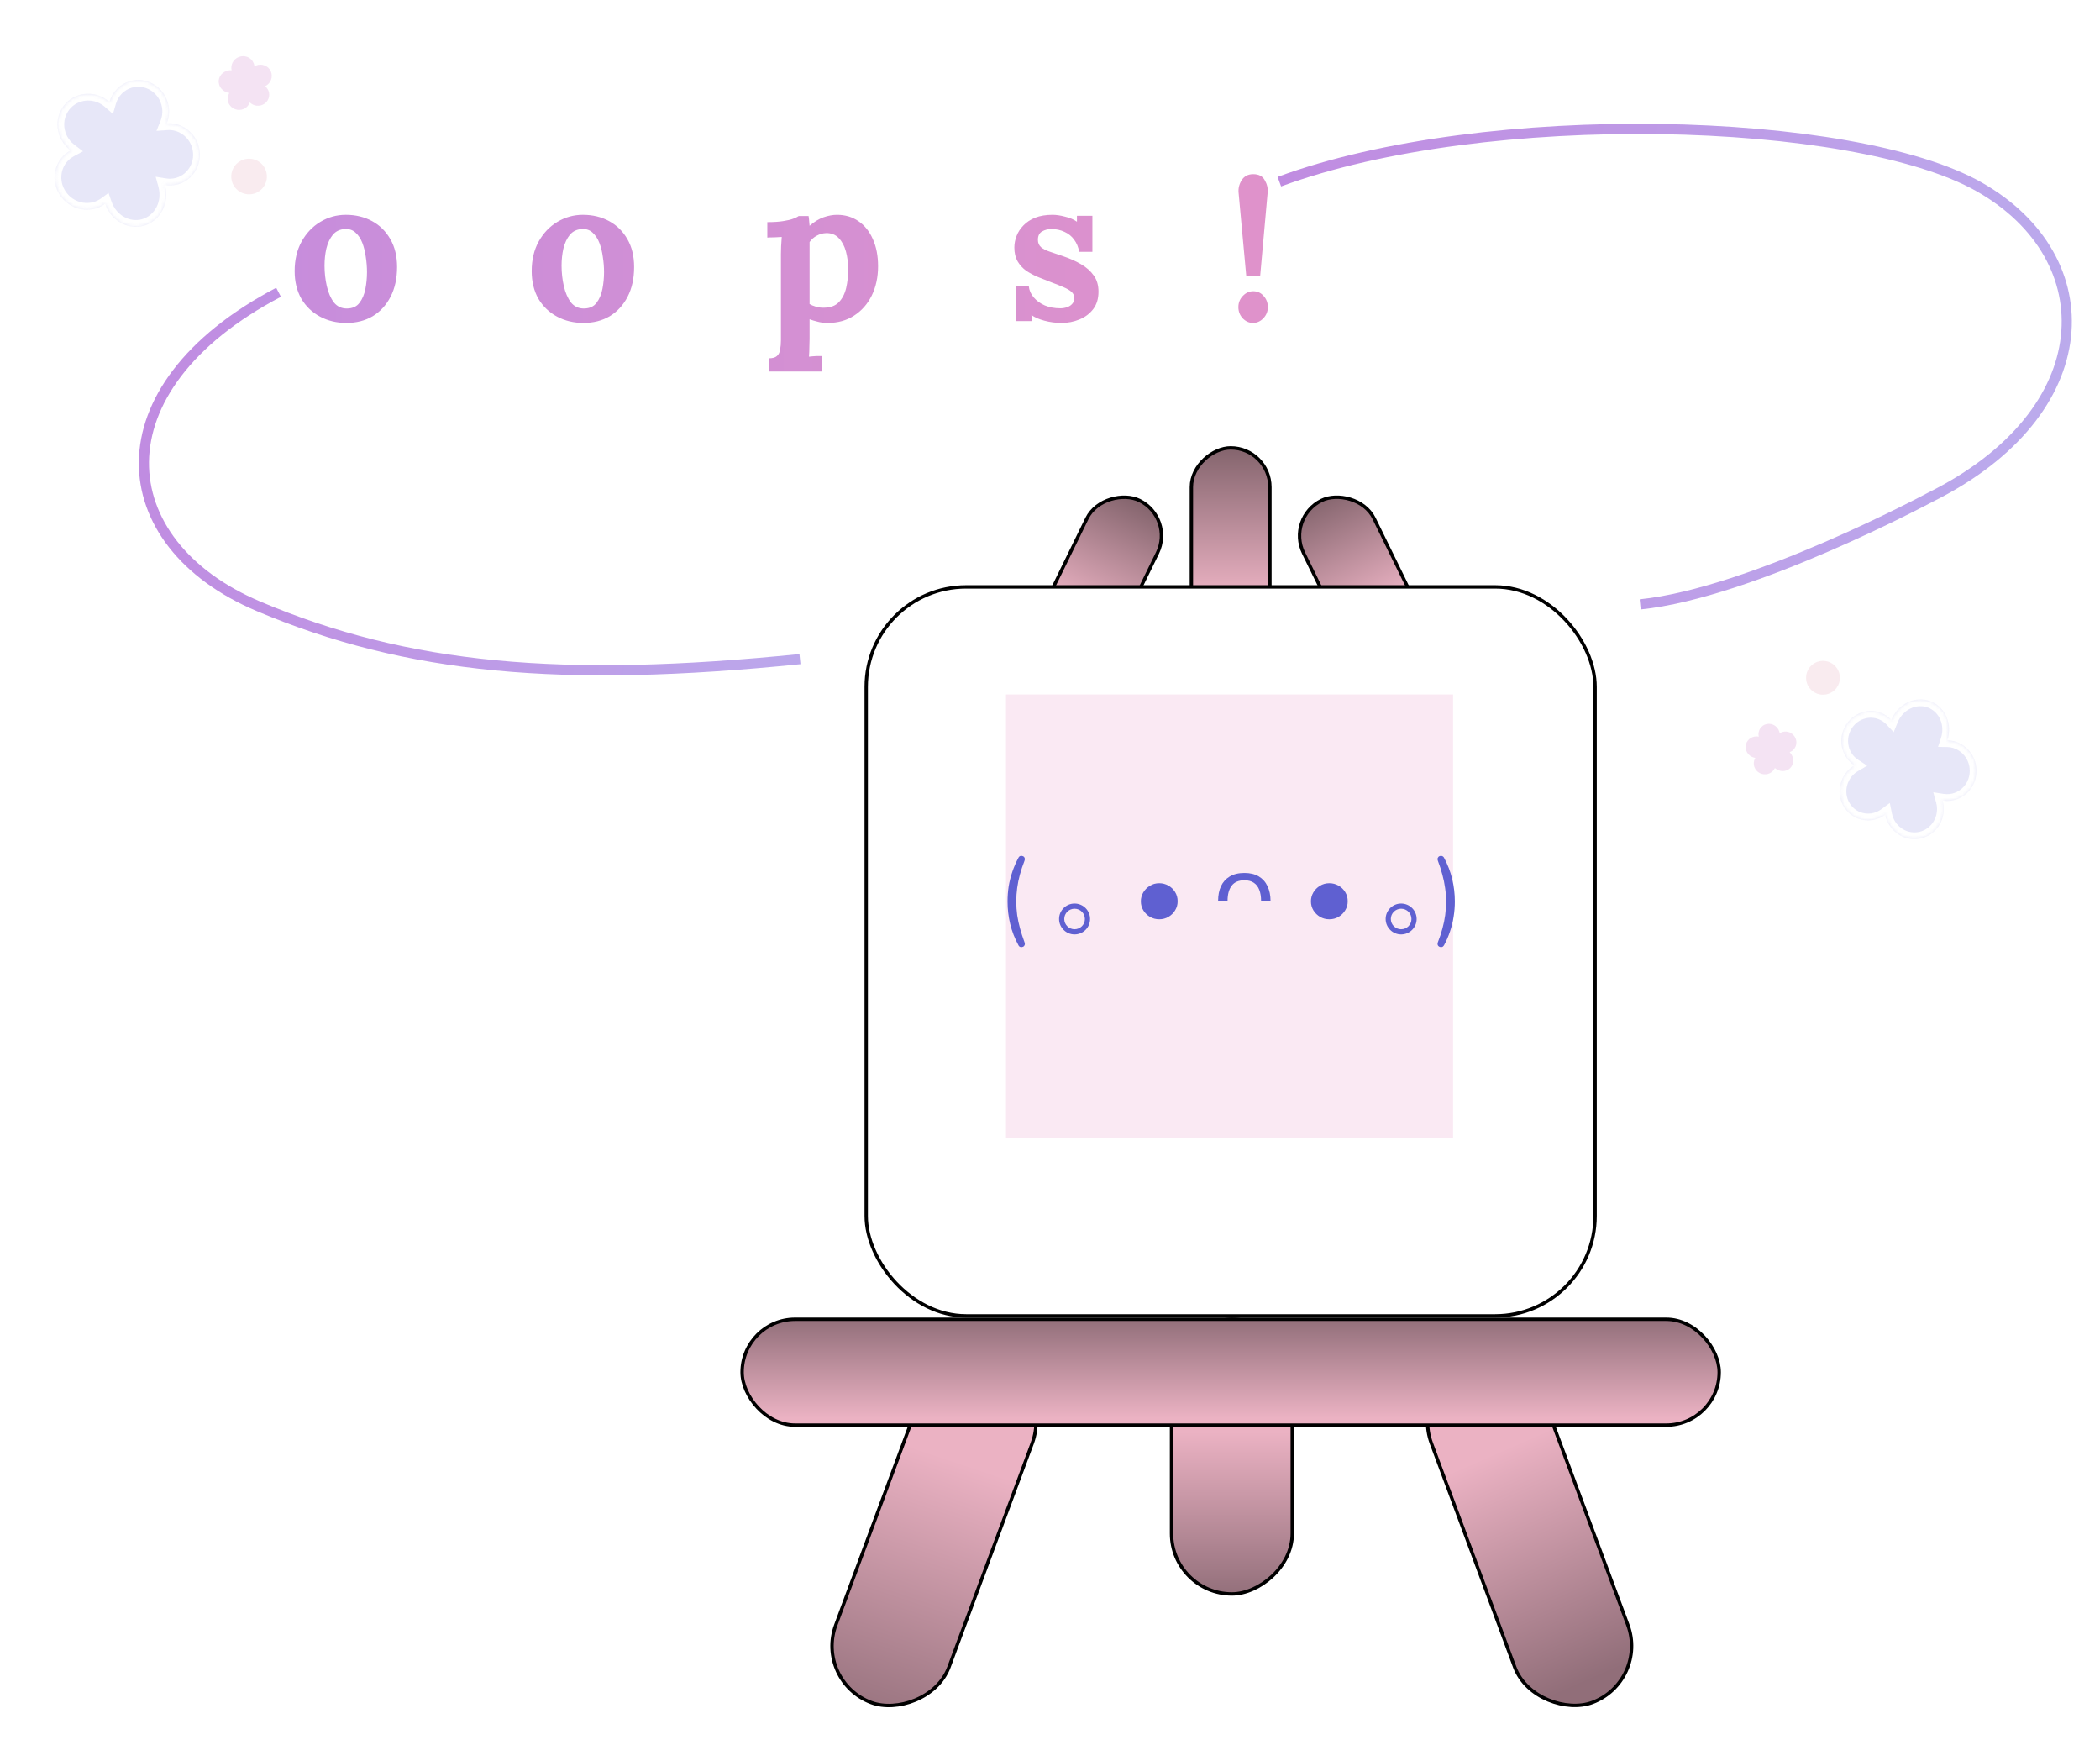 <svg width="620" height="515" viewBox="0 0 620 515" fill="none" xmlns="http://www.w3.org/2000/svg">
<g filter="url(#filter0_d_0_1)">
<rect x="374.925" y="124.203" width="81.078" height="23.184" rx="11.592" transform="rotate(90 374.925 124.203)" fill="url(#paint0_linear_0_1)" stroke="black"/>
<rect x="346.819" y="144.824" width="81.078" height="23.184" rx="11.592" transform="rotate(116.08 346.819 144.824)" fill="url(#paint1_linear_0_1)" stroke="black"/>
<rect x="0.669" y="0.229" width="81.078" height="23.184" rx="11.592" transform="matrix(0.44 0.898 0.898 -0.44 379.258 144.324)" fill="url(#paint2_linear_0_1)" stroke="black"/>
<rect x="381.521" y="381.43" width="81.078" height="35.642" rx="17.821" transform="rotate(90 381.521 381.43)" fill="url(#paint3_linear_0_1)" stroke="black"/>
<rect x="310.965" y="401.33" width="106.122" height="35.642" rx="17.821" transform="rotate(110.409 310.965 401.33)" fill="url(#paint4_linear_0_1)" stroke="black"/>
<rect x="0.643" y="0.294" width="106.122" height="35.642" rx="17.821" transform="matrix(0.349 0.937 0.937 -0.349 415.874 400.83)" fill="url(#paint5_linear_0_1)" stroke="black"/>
<rect x="255.74" y="165.242" width="215.188" height="215.188" rx="29.5" fill="white" stroke="black"/>
<rect x="219.098" y="381.43" width="288.471" height="31.245" rx="15.623" fill="url(#paint6_linear_0_1)" stroke="black"/>
</g>
<g filter="url(#filter1_f_0_1)">
<mask id="path-9-inside-1_0_1" fill="white">
<path fill-rule="evenodd" clip-rule="evenodd" d="M58.654 43.103C57.429 38.816 53.436 36.09 49.257 36.401C50.007 34.548 50.166 32.423 49.568 30.331C48.171 25.441 43.173 22.582 38.405 23.944C35.364 24.813 33.151 27.188 32.309 30.062C28.59 26.793 22.996 26.881 19.561 30.356C15.995 33.965 16.107 39.859 19.813 43.522C20.131 43.836 20.465 44.123 20.812 44.384C20.052 44.796 19.34 45.324 18.703 45.969C15.136 49.578 15.249 55.473 18.955 59.135C22.305 62.447 27.446 62.8 31.037 60.171C32.742 65.114 37.757 67.987 42.501 66.632C47.383 65.237 50.143 59.889 48.711 54.646C49.956 54.851 51.261 54.791 52.548 54.423C57.317 53.06 60.051 47.992 58.654 43.103Z"/>
</mask>
<path fill-rule="evenodd" clip-rule="evenodd" d="M58.654 43.103C57.429 38.816 53.436 36.09 49.257 36.401C50.007 34.548 50.166 32.423 49.568 30.331C48.171 25.441 43.173 22.582 38.405 23.944C35.364 24.813 33.151 27.188 32.309 30.062C28.59 26.793 22.996 26.881 19.561 30.356C15.995 33.965 16.107 39.859 19.813 43.522C20.131 43.836 20.465 44.123 20.812 44.384C20.052 44.796 19.34 45.324 18.703 45.969C15.136 49.578 15.249 55.473 18.955 59.135C22.305 62.447 27.446 62.8 31.037 60.171C32.742 65.114 37.757 67.987 42.501 66.632C47.383 65.237 50.143 59.889 48.711 54.646C49.956 54.851 51.261 54.791 52.548 54.423C57.317 53.06 60.051 47.992 58.654 43.103Z" fill="#5F60D1" fill-opacity="0.15"/>
<path d="M49.257 36.401L47.403 35.65L46.194 38.635L49.405 38.396L49.257 36.401ZM32.309 30.062L30.988 31.564L33.345 33.636L34.228 30.625L32.309 30.062ZM19.561 30.356L18.139 28.95L18.139 28.95L19.561 30.356ZM19.813 43.522L18.407 44.944L18.407 44.944L19.813 43.522ZM20.812 44.384L21.765 46.143L24.506 44.658L22.014 42.785L20.812 44.384ZM18.703 45.969L20.125 47.375L20.125 47.375L18.703 45.969ZM18.955 59.135L17.549 60.558L17.549 60.558L18.955 59.135ZM31.037 60.171L32.928 59.519L32.043 56.955L29.855 58.557L31.037 60.171ZM48.711 54.646L49.035 52.672L45.96 52.167L46.781 55.173L48.711 54.646ZM49.405 38.396C52.624 38.156 55.763 40.263 56.731 43.653L60.577 42.554C59.096 37.369 54.248 34.024 49.108 34.407L49.405 38.396ZM47.645 30.88C48.117 32.533 47.99 34.2 47.403 35.65L51.11 37.152C52.024 34.896 52.215 32.313 51.491 29.782L47.645 30.88ZM38.954 25.867C42.616 24.822 46.539 27.007 47.645 30.88L51.491 29.782C49.804 23.876 43.731 20.343 37.855 22.021L38.954 25.867ZM34.228 30.625C34.89 28.366 36.615 26.536 38.954 25.867L37.855 22.021C34.114 23.09 31.413 26.009 30.389 29.499L34.228 30.625ZM20.983 31.762C23.637 29.077 28.025 28.96 30.988 31.564L33.629 28.56C29.154 24.626 22.354 24.685 18.139 28.95L20.983 31.762ZM21.219 42.099C18.263 39.178 18.228 34.549 20.983 31.762L18.139 28.95C13.761 33.38 13.952 40.541 18.407 44.944L21.219 42.099ZM22.014 42.785C21.738 42.579 21.473 42.35 21.219 42.099L18.407 44.944C18.79 45.322 19.192 45.668 19.611 45.983L22.014 42.785ZM20.125 47.375C20.622 46.872 21.175 46.462 21.765 46.143L19.86 42.626C18.928 43.13 18.058 43.777 17.28 44.563L20.125 47.375ZM20.361 57.713C17.404 54.791 17.37 50.163 20.125 47.375L17.28 44.563C12.902 48.993 13.093 56.154 17.549 60.558L20.361 57.713ZM29.855 58.557C27.076 60.593 23.03 60.351 20.361 57.713L17.549 60.558C21.581 64.543 27.816 65.008 32.218 61.784L29.855 58.557ZM41.952 64.709C38.351 65.737 34.329 63.581 32.928 59.519L29.146 60.823C31.155 66.646 37.162 70.237 43.05 68.555L41.952 64.709ZM46.781 55.173C47.96 59.49 45.654 63.651 41.952 64.709L43.05 68.555C49.111 66.824 52.325 60.288 50.64 54.119L46.781 55.173ZM51.999 52.5C51.002 52.784 49.996 52.83 49.035 52.672L48.386 56.62C49.916 56.871 51.519 56.797 53.098 56.346L51.999 52.5ZM56.731 43.653C57.837 47.525 55.661 51.454 51.999 52.5L53.098 56.346C58.974 54.667 62.264 48.46 60.577 42.554L56.731 43.653Z" fill="white" mask="url(#path-9-inside-1_0_1)"/>
</g>
<g filter="url(#filter2_f_0_1)">
<path fill-rule="evenodd" clip-rule="evenodd" d="M70.166 32.418C71.775 32.618 73.255 31.669 73.745 30.226C74.259 30.74 74.947 31.095 75.732 31.193C77.567 31.42 79.235 30.154 79.457 28.364C79.599 27.223 79.119 26.145 78.277 25.454C79.9 24.674 80.665 22.79 79.991 21.146C79.29 19.439 77.301 18.639 75.548 19.359C75.398 19.42 75.254 19.491 75.118 19.57C75.088 19.257 75.012 18.943 74.887 18.638C74.186 16.931 72.197 16.131 70.444 16.851C68.859 17.502 68.01 19.172 68.38 20.748C66.483 20.616 64.808 21.886 64.587 23.666C64.36 25.499 65.758 27.183 67.716 27.449C67.471 27.837 67.305 28.282 67.246 28.765C67.024 30.555 68.331 32.191 70.166 32.418Z" fill="#D691D2" fill-opacity="0.25"/>
</g>
<g filter="url(#filter3_f_0_1)">
<circle cx="73.535" cy="52.107" r="5.257" transform="rotate(-164.038 73.535 52.107)" fill="#EBB2C3" fill-opacity="0.25"/>
</g>
<g filter="url(#filter4_f_0_1)">
<mask id="path-13-inside-2_0_1" fill="white">
<path fill-rule="evenodd" clip-rule="evenodd" d="M544.248 215.454C542.698 219.396 544.138 223.757 547.472 225.934C545.836 226.899 544.49 228.411 543.733 230.334C541.966 234.829 544.087 239.871 548.471 241.595C551.266 242.694 554.306 242.179 556.6 240.497C557.52 245.109 561.792 248.27 566.388 247.63C571.161 246.966 574.477 242.453 573.795 237.551C573.736 237.131 573.65 236.721 573.539 236.324C574.351 236.452 575.193 236.465 576.046 236.346C580.819 235.681 584.136 231.168 583.453 226.266C582.836 221.834 579.161 218.601 574.934 218.513C576.5 213.8 574.374 208.737 570.012 207.022C565.524 205.258 560.356 207.701 558.411 212.483C557.589 211.609 556.57 210.902 555.386 210.437C551.002 208.713 546.015 210.959 544.248 215.454Z"/>
</mask>
<path fill-rule="evenodd" clip-rule="evenodd" d="M544.248 215.454C542.698 219.396 544.138 223.757 547.472 225.934C545.836 226.899 544.49 228.411 543.733 230.334C541.966 234.829 544.087 239.871 548.471 241.595C551.266 242.694 554.306 242.179 556.6 240.497C557.52 245.109 561.792 248.27 566.388 247.63C571.161 246.966 574.477 242.453 573.795 237.551C573.736 237.131 573.65 236.721 573.539 236.324C574.351 236.452 575.193 236.465 576.046 236.346C580.819 235.681 584.136 231.168 583.453 226.266C582.836 221.834 579.161 218.601 574.934 218.513C576.5 213.8 574.374 208.737 570.012 207.022C565.524 205.258 560.356 207.701 558.411 212.483C557.589 211.609 556.57 210.902 555.386 210.437C551.002 208.713 546.015 210.959 544.248 215.454Z" fill="#5F60D1" fill-opacity="0.15"/>
<path d="M547.472 225.934L548.488 227.657L551.262 226.02L548.565 224.259L547.472 225.934ZM556.6 240.497L558.562 240.106L557.948 237.029L555.418 238.884L556.6 240.497ZM566.388 247.63L566.112 245.649L566.112 245.649L566.388 247.63ZM573.795 237.551L571.814 237.827L571.814 237.827L573.795 237.551ZM573.539 236.324L573.851 234.349L570.771 233.862L571.613 236.864L573.539 236.324ZM576.046 236.346L576.322 238.327L576.322 238.327L576.046 236.346ZM583.453 226.266L581.472 226.542L581.472 226.542L583.453 226.266ZM574.934 218.513L573.036 217.883L572.18 220.457L574.892 220.513L574.934 218.513ZM558.411 212.483L556.954 213.853L559.09 216.122L560.263 213.236L558.411 212.483ZM548.565 224.259C546.038 222.609 544.901 219.259 546.109 216.186L542.386 214.722C540.495 219.533 542.238 224.905 546.378 227.609L548.565 224.259ZM545.595 231.066C546.184 229.568 547.226 228.401 548.488 227.657L546.455 224.211C544.445 225.397 542.796 227.253 541.872 229.603L545.595 231.066ZM549.203 239.734C545.89 238.431 544.214 234.578 545.595 231.066L541.872 229.603C539.718 235.081 542.284 241.311 547.739 243.456L549.203 239.734ZM555.418 238.884C553.641 240.187 551.319 240.566 549.203 239.734L547.739 243.456C551.213 244.822 554.971 244.172 557.783 242.11L555.418 238.884ZM566.112 245.649C562.616 246.136 559.285 243.731 558.562 240.106L554.639 240.888C555.756 246.487 560.967 250.404 566.664 249.611L566.112 245.649ZM571.814 237.827C572.351 241.685 569.742 245.144 566.112 245.649L566.664 249.611C572.58 248.787 576.604 243.221 575.776 237.275L571.814 237.827ZM571.613 236.864C571.7 237.175 571.768 237.496 571.814 237.827L575.776 237.275C575.705 236.765 575.6 236.268 575.465 235.784L571.613 236.864ZM575.77 234.365C575.115 234.456 574.471 234.446 573.851 234.349L573.227 238.3C574.231 238.458 575.271 238.473 576.322 238.327L575.77 234.365ZM581.472 226.542C582.009 230.4 579.4 233.859 575.77 234.365L576.322 238.327C582.239 237.503 586.262 231.937 585.434 225.991L581.472 226.542ZM574.892 220.513C578.114 220.58 580.987 223.059 581.472 226.542L585.434 225.991C584.685 220.609 580.208 216.622 574.975 216.514L574.892 220.513ZM569.281 208.884C572.535 210.163 574.308 214.053 573.036 217.883L576.832 219.144C578.691 213.547 576.213 207.312 570.744 205.161L569.281 208.884ZM560.263 213.236C561.846 209.344 565.934 207.568 569.281 208.884L570.744 205.161C565.115 202.948 558.865 206.058 556.558 211.729L560.263 213.236ZM554.654 212.298C555.557 212.653 556.33 213.19 556.954 213.853L559.867 211.112C558.848 210.029 557.583 209.151 556.118 208.575L554.654 212.298ZM546.109 216.186C547.49 212.675 551.342 210.995 554.654 212.298L556.118 208.575C550.662 206.43 544.541 209.243 542.386 214.722L546.109 216.186Z" fill="white" mask="url(#path-13-inside-2_0_1)"/>
</g>
<g filter="url(#filter5_f_0_1)">
<path fill-rule="evenodd" clip-rule="evenodd" d="M529.395 216.873C528.296 215.794 526.632 215.656 525.429 216.462C525.339 215.778 525.024 215.112 524.488 214.586C523.235 213.355 521.246 213.348 520.045 214.57C519.28 215.35 519.02 216.44 519.257 217.447C517.583 217.1 515.917 218.08 515.478 219.709C515.022 221.401 516.061 223.153 517.799 223.621C517.948 223.662 518.097 223.691 518.246 223.71C518.087 223.964 517.963 224.244 517.882 224.546C517.426 226.239 518.465 227.99 520.203 228.459C521.774 228.882 523.379 228.112 524.009 226.709C525.364 227.904 527.361 227.912 528.555 226.696C529.784 225.444 529.701 223.367 528.377 222.036C528.786 221.885 529.167 221.645 529.491 221.315C530.691 220.092 530.648 218.104 529.395 216.873Z" fill="#D691D2" fill-opacity="0.25"/>
</g>
<g filter="url(#filter6_f_0_1)">
<circle cx="538.215" cy="200.074" r="4.993" transform="rotate(53.37 538.215 200.074)" fill="#EBB2C3" fill-opacity="0.25"/>
</g>
<g filter="url(#filter7_d_0_1)">
<path d="M102.291 91.33C99.411 91.33 96.811 90.71 94.491 89.47C92.171 88.23 90.331 86.47 88.971 84.19C87.651 81.87 86.991 79.15 86.991 76.03C86.991 72.71 87.671 69.81 89.031 67.33C90.431 64.81 92.271 62.87 94.551 61.51C96.871 60.11 99.391 59.41 102.111 59.41C104.991 59.41 107.571 60.03 109.851 61.27C112.131 62.51 113.931 64.29 115.251 66.61C116.571 68.89 117.231 71.63 117.231 74.83C117.231 78.19 116.591 81.11 115.311 83.59C114.031 86.07 112.271 87.99 110.031 89.35C107.791 90.67 105.211 91.33 102.291 91.33ZM102.531 87.07C104.131 87.03 105.331 86.47 106.131 85.39C106.971 84.31 107.551 82.95 107.871 81.31C108.191 79.67 108.351 78.01 108.351 76.33C108.351 74.85 108.231 73.35 107.991 71.83C107.791 70.31 107.451 68.93 106.971 67.69C106.491 66.45 105.831 65.45 104.991 64.69C104.191 63.93 103.191 63.57 101.991 63.61C100.431 63.65 99.191 64.21 98.271 65.29C97.391 66.37 96.751 67.73 96.351 69.37C95.991 70.97 95.811 72.65 95.811 74.41C95.811 76.45 96.031 78.45 96.471 80.41C96.911 82.37 97.611 83.99 98.571 85.27C99.571 86.51 100.891 87.11 102.531 87.07ZM172.275 91.33C169.395 91.33 166.795 90.71 164.475 89.47C162.155 88.23 160.315 86.47 158.955 84.19C157.635 81.87 156.975 79.15 156.975 76.03C156.975 72.71 157.655 69.81 159.015 67.33C160.415 64.81 162.255 62.87 164.535 61.51C166.855 60.11 169.375 59.41 172.095 59.41C174.975 59.41 177.555 60.03 179.835 61.27C182.115 62.51 183.915 64.29 185.235 66.61C186.555 68.89 187.215 71.63 187.215 74.83C187.215 78.19 186.575 81.11 185.295 83.59C184.015 86.07 182.255 87.99 180.015 89.35C177.775 90.67 175.195 91.33 172.275 91.33ZM172.515 87.07C174.115 87.03 175.315 86.47 176.115 85.39C176.955 84.31 177.535 82.95 177.855 81.31C178.175 79.67 178.335 78.01 178.335 76.33C178.335 74.85 178.215 73.35 177.975 71.83C177.775 70.31 177.435 68.93 176.955 67.69C176.475 66.45 175.815 65.45 174.975 64.69C174.175 63.93 173.175 63.57 171.975 63.61C170.415 63.65 169.175 64.21 168.255 65.29C167.375 66.37 166.735 67.73 166.335 69.37C165.975 70.97 165.795 72.65 165.795 74.41C165.795 76.45 166.015 78.45 166.455 80.41C166.895 82.37 167.595 83.99 168.555 85.27C169.555 86.51 170.875 87.11 172.515 87.07ZM226.96 105.67V101.77C228.08 101.77 228.88 101.55 229.36 101.11C229.88 100.67 230.2 100.03 230.32 99.19C230.48 98.39 230.56 97.47 230.56 96.43V71.05C230.56 70.33 230.58 69.53 230.62 68.65C230.66 67.73 230.72 66.83 230.8 65.95C230.16 65.99 229.4 66.03 228.52 66.07C227.64 66.07 226.98 66.09 226.54 66.13V61.57C228.42 61.57 229.98 61.47 231.22 61.27C232.5 61.07 233.5 60.83 234.22 60.55C234.98 60.27 235.5 60.01 235.78 59.77H238.72C238.8 60.17 238.86 60.67 238.9 61.27C238.94 61.83 238.98 62.29 239.02 62.65C240.42 61.45 241.8 60.61 243.16 60.13C244.56 59.65 245.88 59.41 247.12 59.41C249.52 59.41 251.62 60.03 253.42 61.27C255.26 62.51 256.68 64.27 257.68 66.55C258.72 68.83 259.24 71.51 259.24 74.59C259.24 77.79 258.62 80.67 257.38 83.23C256.14 85.75 254.4 87.73 252.16 89.17C249.96 90.61 247.36 91.33 244.36 91.33C243.28 91.33 242.3 91.21 241.42 90.97C240.58 90.77 239.78 90.53 239.02 90.25V96.01C239.02 96.57 239 97.35 238.96 98.35C238.96 99.39 238.92 100.37 238.84 101.29C239.48 101.21 240.18 101.15 240.94 101.11C241.7 101.11 242.28 101.11 242.68 101.11V105.67H226.96ZM243.4 86.83C245.24 86.79 246.66 86.25 247.66 85.21C248.7 84.13 249.42 82.73 249.82 81.01C250.22 79.29 250.42 77.45 250.42 75.49C250.42 73.65 250.2 71.91 249.76 70.27C249.32 68.63 248.62 67.31 247.66 66.31C246.7 65.27 245.44 64.77 243.88 64.81C242.88 64.85 241.96 65.11 241.12 65.59C240.28 66.03 239.58 66.65 239.02 67.45C239.02 68.69 239.02 69.93 239.02 71.17C239.02 72.37 239.02 73.57 239.02 74.77C239.02 75.97 239.02 77.19 239.02 78.43C239.02 79.63 239.02 80.85 239.02 82.09C239.02 83.29 239.02 84.51 239.02 85.75C239.46 86.03 240.08 86.29 240.88 86.53C241.68 86.77 242.52 86.87 243.4 86.83ZM313.395 91.33C311.675 91.33 309.995 91.11 308.355 90.67C306.715 90.23 305.435 89.67 304.515 88.99L304.635 90.79H300.075L299.835 80.47H303.735C303.855 81.67 304.335 82.77 305.175 83.77C306.015 84.77 307.115 85.57 308.475 86.17C309.835 86.73 311.355 87.01 313.035 87.01C313.715 87.01 314.355 86.91 314.955 86.71C315.595 86.51 316.115 86.19 316.515 85.75C316.955 85.27 317.175 84.69 317.175 84.01C317.175 83.25 316.895 82.63 316.335 82.15C315.815 81.67 315.035 81.21 313.995 80.77C312.995 80.33 311.735 79.83 310.215 79.27C308.975 78.79 307.715 78.29 306.435 77.77C305.195 77.25 304.035 76.63 302.955 75.91C301.915 75.15 301.075 74.23 300.435 73.15C299.795 72.03 299.475 70.67 299.475 69.07C299.475 67.91 299.695 66.77 300.135 65.65C300.575 64.49 301.255 63.45 302.175 62.53C303.095 61.57 304.255 60.81 305.655 60.25C307.095 59.69 308.795 59.41 310.755 59.41C311.835 59.41 313.055 59.59 314.415 59.95C315.815 60.27 316.995 60.77 317.955 61.45V59.71H322.515V70.33H318.615C318.375 68.93 317.875 67.73 317.115 66.73C316.395 65.73 315.455 64.97 314.295 64.45C313.135 63.89 311.835 63.61 310.395 63.61C309.395 63.61 308.475 63.85 307.635 64.33C306.835 64.81 306.435 65.63 306.435 66.79C306.435 67.71 306.755 68.45 307.395 69.01C308.035 69.53 308.915 69.97 310.035 70.33C311.155 70.69 312.395 71.11 313.755 71.59C315.795 72.27 317.595 73.07 319.155 73.99C320.755 74.91 322.015 76.03 322.935 77.35C323.855 78.63 324.315 80.21 324.315 82.09C324.315 84.17 323.795 85.89 322.755 87.25C321.715 88.61 320.355 89.63 318.675 90.31C317.035 90.99 315.275 91.33 313.395 91.33ZM367.956 77.59L365.676 52.87C365.556 51.59 365.856 50.37 366.576 49.21C367.336 48.01 368.476 47.41 369.996 47.41C371.636 47.41 372.776 48.01 373.416 49.21C374.096 50.37 374.376 51.59 374.256 52.87L372.036 77.59H367.956ZM369.936 91.33C368.776 91.33 367.756 90.87 366.876 89.95C366.036 89.03 365.616 87.93 365.616 86.65C365.616 85.37 366.056 84.27 366.936 83.35C367.816 82.43 368.836 81.97 369.996 81.97C371.236 81.97 372.256 82.43 373.056 83.35C373.896 84.27 374.316 85.37 374.316 86.65C374.316 87.93 373.876 89.03 372.996 89.95C372.116 90.87 371.096 91.33 369.936 91.33Z" fill="url(#paint7_linear_0_1)"/>
</g>
<g filter="url(#filter8_d_0_1)">
<path d="M82.238 82.276C28.051 110.74 32.395 156.404 76.331 174.979C120.267 193.555 165.849 197.688 236.18 190.56" stroke="url(#paint8_linear_0_1)" stroke-width="3"/>
</g>
<g filter="url(#filter9_d_0_1)">
<path d="M377.708 49.624C438.707 27.106 547.376 30.207 584.325 51.166C621.274 72.126 620.517 117.7 569.778 142.84C569.778 142.84 517.175 171.048 484.24 174.403" stroke="url(#paint9_linear_0_1)" stroke-width="3"/>
</g>
<g filter="url(#filter10_f_0_1)">
<rect x="297" y="205" width="132" height="131" fill="#E894C6" fill-opacity="0.2"/>
</g>
<path d="M300.703 279.07C299.583 277.01 298.763 274.9 298.243 272.74C297.723 270.56 297.463 268.35 297.463 266.11C297.463 264.61 297.573 263.13 297.793 261.67C298.033 260.21 298.393 258.77 298.873 257.35C299.353 255.93 299.963 254.53 300.703 253.15C300.843 252.89 301.033 252.73 301.273 252.67C301.533 252.61 301.773 252.63 301.993 252.73C302.233 252.81 302.403 252.98 302.503 253.24C302.603 253.48 302.583 253.79 302.443 254.17C301.923 255.49 301.483 256.81 301.123 258.13C300.763 259.45 300.493 260.77 300.313 262.09C300.133 263.41 300.043 264.75 300.043 266.11C300.043 267.47 300.133 268.81 300.313 270.13C300.513 271.45 300.793 272.76 301.153 274.06C301.513 275.38 301.943 276.71 302.443 278.05C302.603 278.43 302.623 278.74 302.503 278.98C302.403 279.24 302.233 279.41 301.993 279.49C301.773 279.59 301.533 279.61 301.273 279.55C301.033 279.49 300.843 279.33 300.703 279.07ZM317.239 266.71C319.789 266.71 321.829 268.75 321.829 271.27C321.829 273.79 319.789 275.83 317.239 275.83C314.749 275.83 312.679 273.79 312.679 271.27C312.679 268.75 314.749 266.71 317.239 266.71ZM317.239 274.3C318.949 274.3 320.299 272.95 320.299 271.27C320.299 269.59 318.949 268.24 317.239 268.24C315.589 268.24 314.209 269.59 314.209 271.27C314.209 272.95 315.589 274.3 317.239 274.3ZM342.254 271.36C341.274 271.36 340.374 271.13 339.554 270.67C338.734 270.19 338.074 269.55 337.574 268.75C337.074 267.95 336.824 267.05 336.824 266.05C336.824 265.13 337.054 264.27 337.514 263.47C337.994 262.65 338.644 261.99 339.464 261.49C340.284 260.97 341.214 260.71 342.254 260.71C343.214 260.71 344.104 260.94 344.924 261.4C345.764 261.86 346.434 262.5 346.934 263.32C347.434 264.12 347.684 265.03 347.684 266.05C347.684 267.03 347.434 267.92 346.934 268.72C346.454 269.52 345.804 270.16 344.984 270.64C344.164 271.12 343.254 271.36 342.254 271.36ZM367.4 257.68C369.08 257.68 370.49 258.02 371.63 258.7C372.77 259.38 373.63 260.34 374.21 261.58C374.81 262.82 375.11 264.27 375.11 265.93H372.32C372.32 264.65 372.14 263.56 371.78 262.66C371.44 261.76 370.91 261.07 370.19 260.59C369.47 260.09 368.54 259.84 367.4 259.84C365.7 259.84 364.44 260.38 363.62 261.46C362.82 262.54 362.42 264.03 362.42 265.93H359.63C359.63 264.27 359.91 262.83 360.47 261.61C361.05 260.37 361.91 259.41 363.05 258.73C364.21 258.03 365.66 257.68 367.4 257.68ZM392.468 271.36C391.488 271.36 390.588 271.13 389.768 270.67C388.948 270.19 388.288 269.55 387.788 268.75C387.288 267.95 387.038 267.05 387.038 266.05C387.038 265.13 387.268 264.27 387.728 263.47C388.208 262.65 388.858 261.99 389.678 261.49C390.498 260.97 391.428 260.71 392.468 260.71C393.428 260.71 394.318 260.94 395.138 261.4C395.978 261.86 396.648 262.5 397.148 263.32C397.648 264.12 397.898 265.03 397.898 266.05C397.898 267.03 397.648 267.92 397.148 268.72C396.668 269.52 396.018 270.16 395.198 270.64C394.378 271.12 393.468 271.36 392.468 271.36ZM413.655 266.71C416.205 266.71 418.245 268.75 418.245 271.27C418.245 273.79 416.205 275.83 413.655 275.83C411.165 275.83 409.095 273.79 409.095 271.27C409.095 268.75 411.165 266.71 413.655 266.71ZM413.655 274.3C415.365 274.3 416.715 272.95 416.715 271.27C416.715 269.59 415.365 268.24 413.655 268.24C412.005 268.24 410.625 269.59 410.625 271.27C410.625 272.95 412.005 274.3 413.655 274.3ZM426.315 279.07C426.155 279.33 425.955 279.49 425.715 279.55C425.475 279.61 425.235 279.59 424.995 279.49C424.755 279.39 424.585 279.22 424.485 278.98C424.385 278.74 424.405 278.43 424.545 278.05C425.085 276.71 425.525 275.38 425.865 274.06C426.225 272.76 426.495 271.45 426.675 270.13C426.855 268.81 426.945 267.47 426.945 266.11C426.945 264.75 426.845 263.41 426.645 262.09C426.465 260.77 426.195 259.46 425.835 258.16C425.495 256.84 425.065 255.51 424.545 254.17C424.405 253.79 424.385 253.48 424.485 253.24C424.605 252.98 424.775 252.81 424.995 252.73C425.215 252.63 425.445 252.61 425.685 252.67C425.945 252.73 426.155 252.89 426.315 253.15C427.415 255.19 428.225 257.3 428.745 259.48C429.265 261.66 429.525 263.87 429.525 266.11C429.525 267.61 429.405 269.1 429.165 270.58C428.945 272.04 428.595 273.48 428.115 274.9C427.655 276.32 427.055 277.71 426.315 279.07Z" fill="#5F60D1"/>
<defs>
<filter id="filter0_d_0_1" x="208.598" y="121.703" width="309.472" height="392.496" filterUnits="userSpaceOnUse" color-interpolation-filters="sRGB">
<feFlood flood-opacity="0" result="BackgroundImageFix"/>
<feColorMatrix in="SourceAlpha" type="matrix" values="0 0 0 0 0 0 0 0 0 0 0 0 0 0 0 0 0 0 127 0" result="hardAlpha"/>
<feOffset dy="8"/>
<feGaussianBlur stdDeviation="5"/>
<feComposite in2="hardAlpha" operator="out"/>
<feColorMatrix type="matrix" values="0 0 0 0 0.839 0 0 0 0 0.569 0 0 0 0 0.824 0 0 0 0.32 0"/>
<feBlend mode="normal" in2="BackgroundImageFix" result="effect1_dropShadow_0_1"/>
<feBlend mode="normal" in="SourceGraphic" in2="effect1_dropShadow_0_1" result="shape"/>
</filter>
<filter id="filter1_f_0_1" x="12.1" y="19.605" width="50.919" height="51.362" filterUnits="userSpaceOnUse" color-interpolation-filters="sRGB">
<feFlood flood-opacity="0" result="BackgroundImageFix"/>
<feBlend mode="normal" in="SourceGraphic" in2="BackgroundImageFix" result="shape"/>
<feGaussianBlur stdDeviation="2" result="effect1_foregroundBlur_0_1"/>
</filter>
<filter id="filter2_f_0_1" x="60.562" y="12.586" width="23.674" height="23.858" filterUnits="userSpaceOnUse" color-interpolation-filters="sRGB">
<feFlood flood-opacity="0" result="BackgroundImageFix"/>
<feBlend mode="normal" in="SourceGraphic" in2="BackgroundImageFix" result="shape"/>
<feGaussianBlur stdDeviation="2" result="effect1_foregroundBlur_0_1"/>
</filter>
<filter id="filter3_f_0_1" x="64.277" y="42.849" width="18.516" height="18.516" filterUnits="userSpaceOnUse" color-interpolation-filters="sRGB">
<feFlood flood-opacity="0" result="BackgroundImageFix"/>
<feBlend mode="normal" in="SourceGraphic" in2="BackgroundImageFix" result="shape"/>
<feGaussianBlur stdDeviation="2" result="effect1_foregroundBlur_0_1"/>
</filter>
<filter id="filter4_f_0_1" x="539.11" y="202.449" width="48.432" height="49.264" filterUnits="userSpaceOnUse" color-interpolation-filters="sRGB">
<feFlood flood-opacity="0" result="BackgroundImageFix"/>
<feBlend mode="normal" in="SourceGraphic" in2="BackgroundImageFix" result="shape"/>
<feGaussianBlur stdDeviation="2" result="effect1_foregroundBlur_0_1"/>
</filter>
<filter id="filter5_f_0_1" x="511.371" y="209.658" width="22.992" height="22.916" filterUnits="userSpaceOnUse" color-interpolation-filters="sRGB">
<feFlood flood-opacity="0" result="BackgroundImageFix"/>
<feBlend mode="normal" in="SourceGraphic" in2="BackgroundImageFix" result="shape"/>
<feGaussianBlur stdDeviation="2" result="effect1_foregroundBlur_0_1"/>
</filter>
<filter id="filter6_f_0_1" x="529.222" y="191.081" width="17.987" height="17.987" filterUnits="userSpaceOnUse" color-interpolation-filters="sRGB">
<feFlood flood-opacity="0" result="BackgroundImageFix"/>
<feBlend mode="normal" in="SourceGraphic" in2="BackgroundImageFix" result="shape"/>
<feGaussianBlur stdDeviation="2" result="effect1_foregroundBlur_0_1"/>
</filter>
<filter id="filter7_d_0_1" x="82.991" y="47.41" width="295.445" height="66.26" filterUnits="userSpaceOnUse" color-interpolation-filters="sRGB">
<feFlood flood-opacity="0" result="BackgroundImageFix"/>
<feColorMatrix in="SourceAlpha" type="matrix" values="0 0 0 0 0 0 0 0 0 0 0 0 0 0 0 0 0 0 127 0" result="hardAlpha"/>
<feOffset dy="4"/>
<feGaussianBlur stdDeviation="2"/>
<feComposite in2="hardAlpha" operator="out"/>
<feColorMatrix type="matrix" values="0 0 0 0 0 0 0 0 0 0 0 0 0 0 0 0 0 0 0.25 0"/>
<feBlend mode="normal" in2="BackgroundImageFix" result="effect1_dropShadow_0_1"/>
<feBlend mode="normal" in="SourceGraphic" in2="effect1_dropShadow_0_1" result="shape"/>
</filter>
<filter id="filter8_d_0_1" x="36.985" y="80.948" width="203.347" height="122.401" filterUnits="userSpaceOnUse" color-interpolation-filters="sRGB">
<feFlood flood-opacity="0" result="BackgroundImageFix"/>
<feColorMatrix in="SourceAlpha" type="matrix" values="0 0 0 0 0 0 0 0 0 0 0 0 0 0 0 0 0 0 127 0" result="hardAlpha"/>
<feOffset dy="4"/>
<feGaussianBlur stdDeviation="2"/>
<feComposite in2="hardAlpha" operator="out"/>
<feColorMatrix type="matrix" values="0 0 0 0 0 0 0 0 0 0 0 0 0 0 0 0 0 0 0.25 0"/>
<feBlend mode="normal" in2="BackgroundImageFix" result="effect1_dropShadow_0_1"/>
<feBlend mode="normal" in="SourceGraphic" in2="effect1_dropShadow_0_1" result="shape"/>
</filter>
<filter id="filter9_d_0_1" x="373.188" y="32.545" width="242.498" height="151.35" filterUnits="userSpaceOnUse" color-interpolation-filters="sRGB">
<feFlood flood-opacity="0" result="BackgroundImageFix"/>
<feColorMatrix in="SourceAlpha" type="matrix" values="0 0 0 0 0 0 0 0 0 0 0 0 0 0 0 0 0 0 127 0" result="hardAlpha"/>
<feOffset dy="4"/>
<feGaussianBlur stdDeviation="2"/>
<feComposite in2="hardAlpha" operator="out"/>
<feColorMatrix type="matrix" values="0 0 0 0 0 0 0 0 0 0 0 0 0 0 0 0 0 0 0.25 0"/>
<feBlend mode="normal" in2="BackgroundImageFix" result="effect1_dropShadow_0_1"/>
<feBlend mode="normal" in="SourceGraphic" in2="effect1_dropShadow_0_1" result="shape"/>
</filter>
<filter id="filter10_f_0_1" x="227" y="135" width="272" height="271" filterUnits="userSpaceOnUse" color-interpolation-filters="sRGB">
<feFlood flood-opacity="0" result="BackgroundImageFix"/>
<feBlend mode="normal" in="SourceGraphic" in2="BackgroundImageFix" result="shape"/>
<feGaussianBlur stdDeviation="35" result="effect1_foregroundBlur_0_1"/>
</filter>
<linearGradient id="paint0_linear_0_1" x1="375.425" y1="135.795" x2="457.503" y2="135.795" gradientUnits="userSpaceOnUse">
<stop stop-color="#85656E"/>
<stop offset="0.53" stop-color="#EBB2C3"/>
</linearGradient>
<linearGradient id="paint1_linear_0_1" x1="347.488" y1="156.687" x2="429.566" y2="156.687" gradientUnits="userSpaceOnUse">
<stop stop-color="#85656E"/>
<stop offset="0.44" stop-color="#EBB2C3"/>
</linearGradient>
<linearGradient id="paint2_linear_0_1" x1="0" y1="12.092" x2="82.078" y2="12.092" gradientUnits="userSpaceOnUse">
<stop stop-color="#85656E"/>
<stop offset="0.44" stop-color="#EBB2C3"/>
</linearGradient>
<linearGradient id="paint3_linear_0_1" x1="464.092" y1="398.951" x2="382.092" y2="398.951" gradientUnits="userSpaceOnUse">
<stop stop-color="#916E79"/>
<stop offset="0.6" stop-color="#EBB2C3"/>
</linearGradient>
<linearGradient id="paint4_linear_0_1" x1="427.337" y1="412.508" x2="325.561" y2="415.699" gradientUnits="userSpaceOnUse">
<stop stop-color="#916E79"/>
<stop offset="0.845" stop-color="#EBB2C3"/>
</linearGradient>
<linearGradient id="paint5_linear_0_1" x1="99.699" y1="31.477" x2="-21.246" y2="24.73" gradientUnits="userSpaceOnUse">
<stop stop-color="#916E79"/>
<stop offset="0.6" stop-color="#EBB2C3"/>
</linearGradient>
<linearGradient id="paint6_linear_0_1" x1="363.333" y1="380.93" x2="363.333" y2="413.175" gradientUnits="userSpaceOnUse">
<stop stop-color="#916E79"/>
<stop offset="0.92" stop-color="#EBB2C3"/>
</linearGradient>
<linearGradient id="paint7_linear_0_1" x1="0" y1="66.961" x2="462.856" y2="66.961" gradientUnits="userSpaceOnUse">
<stop stop-color="#C08CE1"/>
<stop offset="1" stop-color="#E793C5"/>
</linearGradient>
<linearGradient id="paint8_linear_0_1" x1="43.108" y1="125.82" x2="295.485" y2="163.081" gradientUnits="userSpaceOnUse">
<stop stop-color="#C08CE1"/>
<stop offset="1" stop-color="#BAAFEE"/>
</linearGradient>
<linearGradient id="paint9_linear_0_1" x1="644.238" y1="105.744" x2="379.145" y2="43.502" gradientUnits="userSpaceOnUse">
<stop stop-color="#BAAFEE"/>
<stop offset="1" stop-color="#C08CE1"/>
</linearGradient>
</defs>
</svg>
